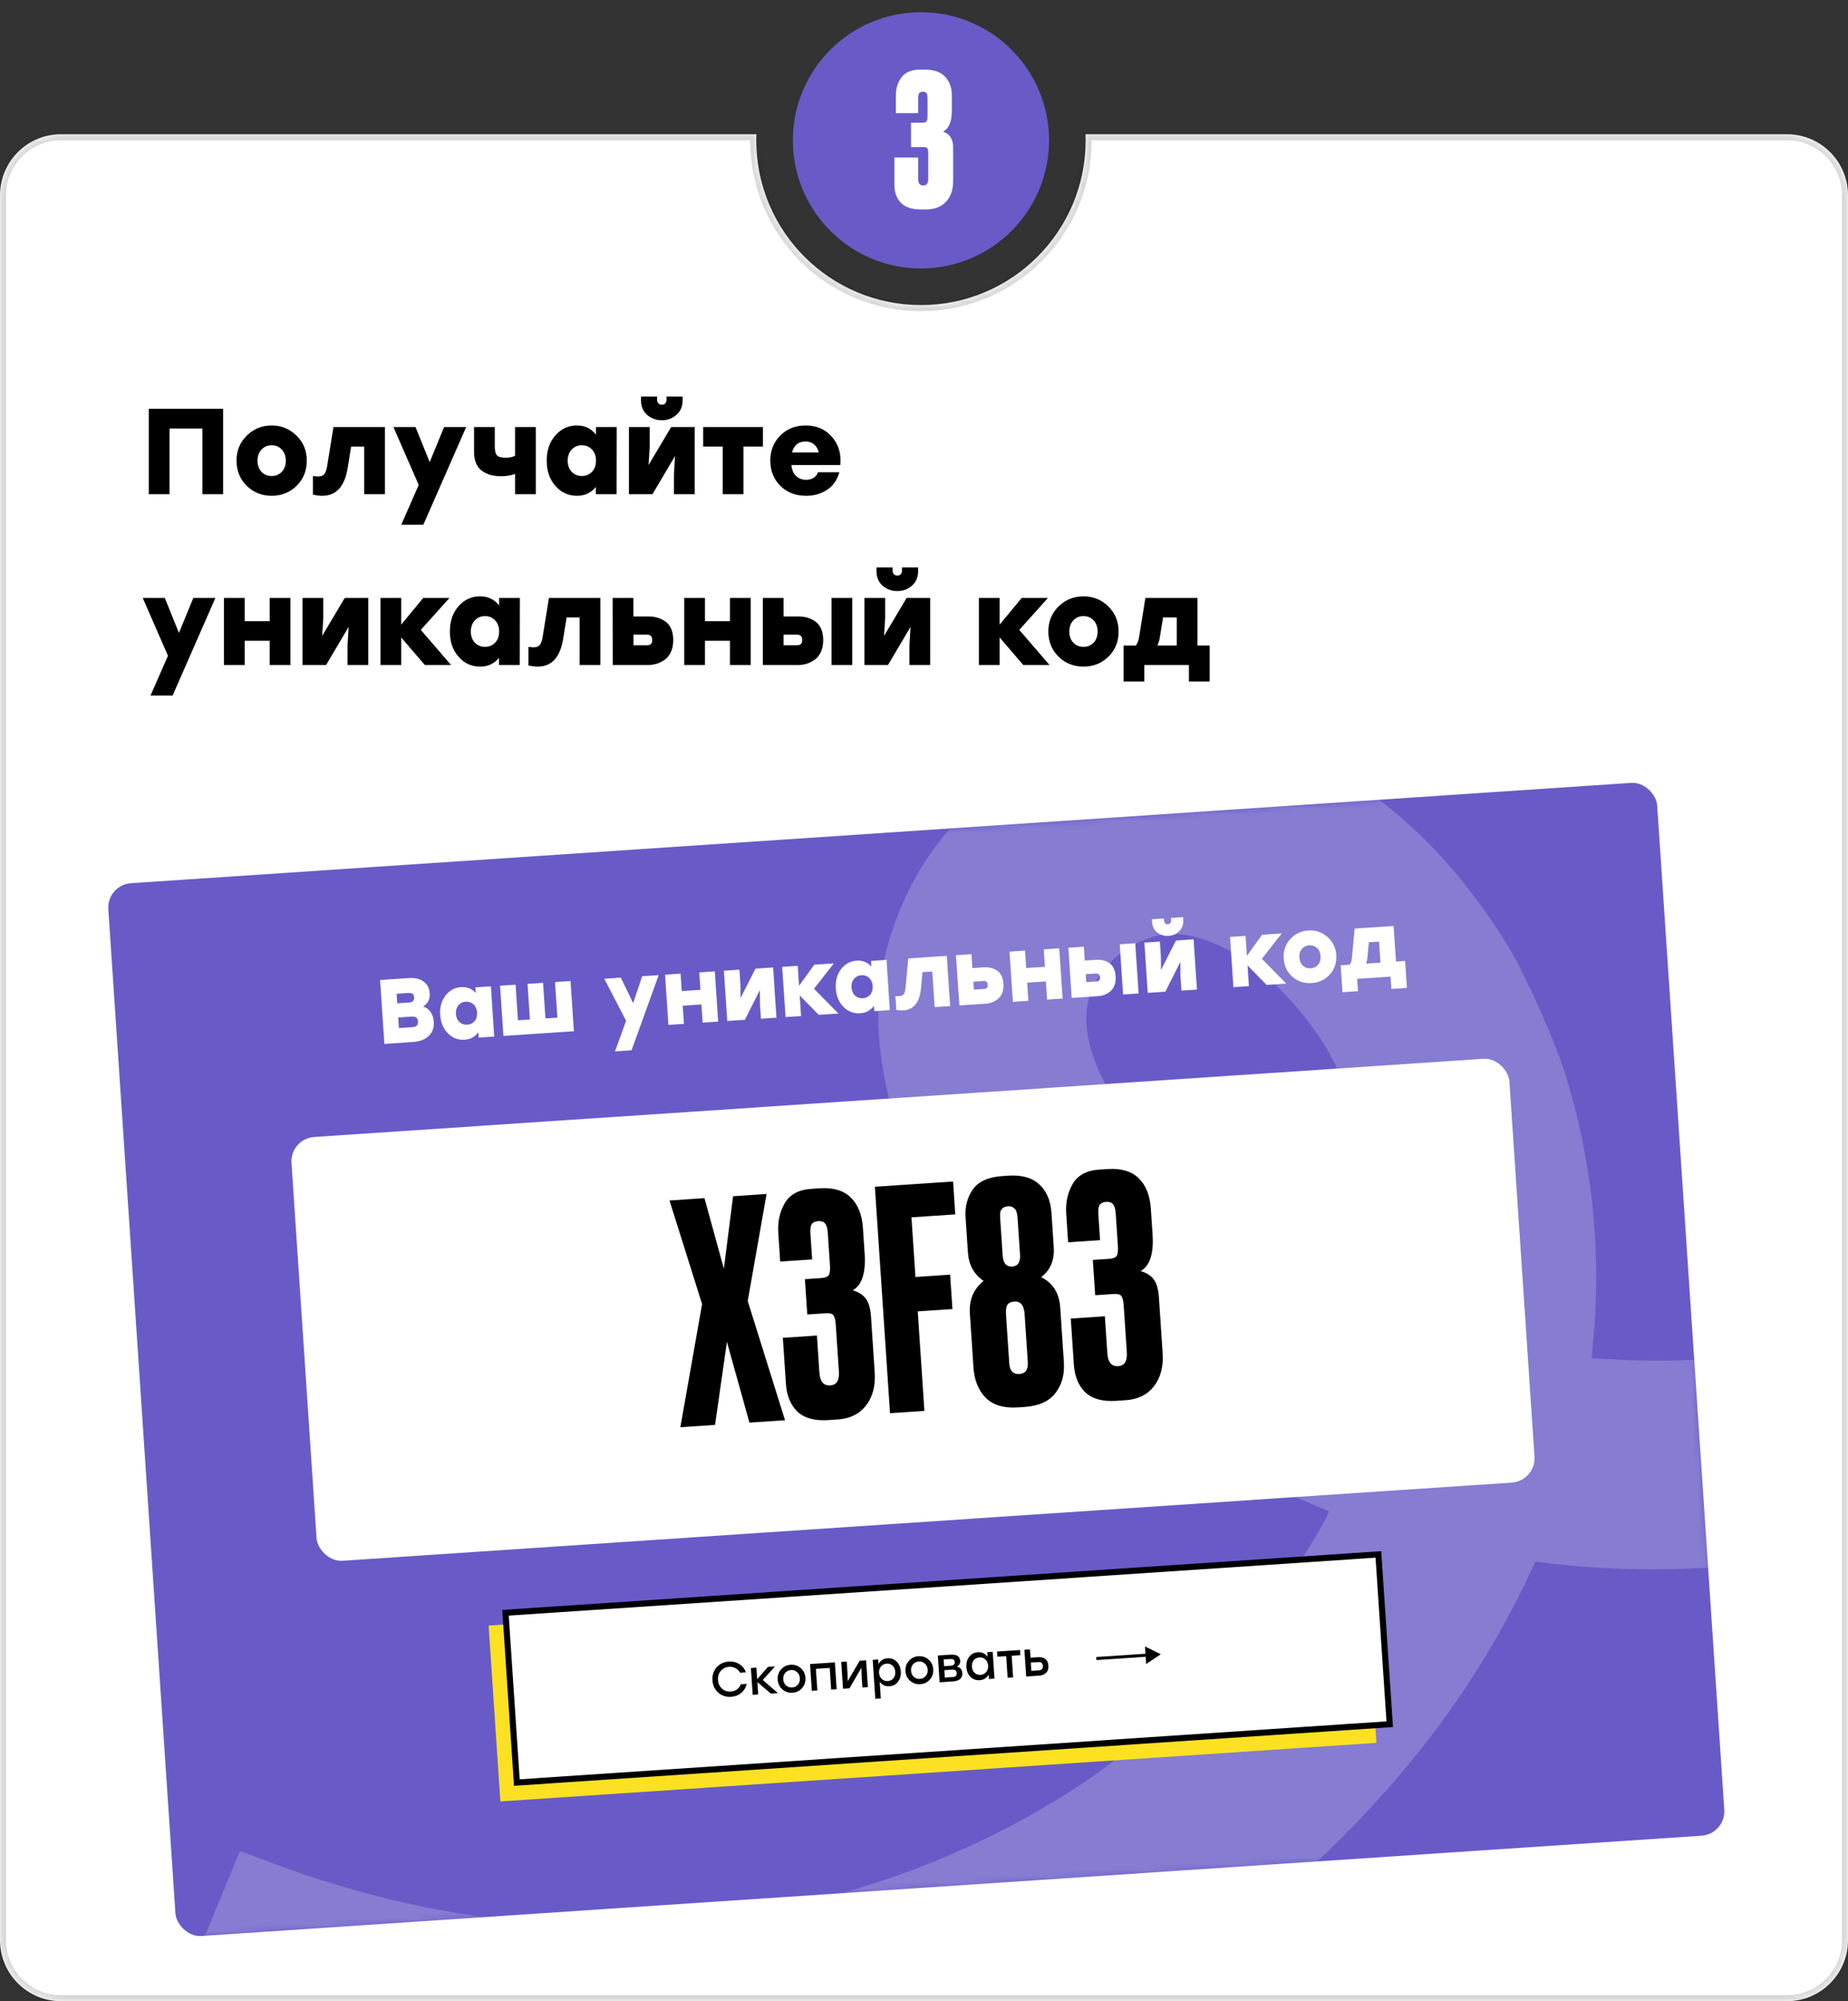 <svg width="303" height="328" viewBox="0 0 303 328" fill="none" xmlns="http://www.w3.org/2000/svg">
<rect x="0" y="0" width="303" height="328" fill="#333333" stroke="none"/>
<mask id="path-1-inside-1_1_181" fill="white">
<path fill-rule="evenodd" clip-rule="evenodd" d="M151 50C165.912 50 178 37.912 178 23C178 22.665 177.994 22.332 177.982 22L293 22C298.523 22 303 26.477 303 32V318C303 323.523 298.523 328 293 328H10C4.477 328 0 323.523 0 318V32C0 26.477 4.477 22 10 22L124.018 22C124.006 22.332 124 22.665 124 23C124 37.912 136.088 50 151 50Z"/>
</mask>
<path fill-rule="evenodd" clip-rule="evenodd" d="M151 50C165.912 50 178 37.912 178 23C178 22.665 177.994 22.332 177.982 22L293 22C298.523 22 303 26.477 303 32V318C303 323.523 298.523 328 293 328H10C4.477 328 0 323.523 0 318V32C0 26.477 4.477 22 10 22L124.018 22C124.006 22.332 124 22.665 124 23C124 37.912 136.088 50 151 50Z" fill="white"/>
<path d="M177.982 22V21H176.945L176.982 22.037L177.982 22ZM293 22V23V22ZM124.018 22L125.018 22.037L125.055 21H124.018V22ZM177 23C177 37.359 165.359 49 151 49V51C166.464 51 179 38.464 179 23H177ZM176.982 22.037C176.994 22.356 177 22.677 177 23H179C179 22.653 178.994 22.308 178.981 21.964L176.982 22.037ZM177.982 23H293V21H177.982V23ZM293 23C297.971 23 302 27.029 302 32H304C304 25.925 299.075 21 293 21V23ZM302 32V318H304V32H302ZM302 318C302 322.971 297.971 327 293 327V329C299.075 329 304 324.075 304 318H302ZM293 327H10V329H293V327ZM10 327C5.029 327 1 322.971 1 318H-1C-1 324.075 3.925 329 10 329V327ZM1 318V32H-1V318H1ZM1 32C1 27.029 5.029 23 10 23V21C3.925 21 -1 25.925 -1 32H1ZM10 23H124.018V21H10V23ZM125 23C125 22.677 125.006 22.356 125.018 22.037L123.019 21.964C123.006 22.308 123 22.653 123 23H125ZM151 49C136.641 49 125 37.359 125 23H123C123 38.464 135.536 51 151 51V49Z" fill="black" fill-opacity="0.15" mask="url(#path-1-inside-1_1_181)"/>
<path d="M36.58 67V81H33.18V70.24H27.8V81H24.4V67H27.8H36.58ZM40.461 71.4C41.581 70.293 42.941 69.74 44.541 69.74C46.141 69.74 47.501 70.293 48.62 71.4C49.74 72.493 50.3 73.86 50.3 75.5C50.3 77.153 49.747 78.527 48.641 79.62C47.534 80.713 46.167 81.26 44.541 81.26C42.927 81.26 41.56 80.713 40.441 79.62C39.334 78.513 38.781 77.14 38.781 75.5C38.781 73.86 39.34 72.493 40.461 71.4ZM46.2 73.68C45.761 73.213 45.207 72.98 44.541 72.98C43.874 72.98 43.321 73.213 42.88 73.68C42.441 74.147 42.221 74.753 42.221 75.5C42.221 76.26 42.441 76.873 42.88 77.34C43.321 77.793 43.874 78.02 44.541 78.02C45.207 78.02 45.761 77.793 46.2 77.34C46.641 76.873 46.861 76.26 46.861 75.5C46.861 74.753 46.641 74.147 46.2 73.68ZM54.67 70H63.11V81H59.71V73.2H57.57L57.01 76.68C56.517 79.733 55.13 81.26 52.85 81.26C52.423 81.26 51.91 81.2 51.31 81.08V78.02C51.71 78.073 51.983 78.1 52.13 78.1C52.597 78.1 52.937 77.98 53.15 77.74C53.377 77.487 53.544 77.02 53.65 76.34L54.67 70ZM72.813 70H76.433L69.413 86H65.793L68.653 79.48L64.513 70H68.133L70.453 75.74L72.813 70ZM84.448 70H87.848V81H84.448V77.68C83.755 77.933 83.008 78.06 82.208 78.06C81.608 78.06 81.055 78 80.548 77.88C80.055 77.747 79.588 77.54 79.148 77.26C78.708 76.98 78.362 76.573 78.108 76.04C77.855 75.507 77.728 74.867 77.728 74.12V70H81.128V73.22C81.128 73.887 81.242 74.353 81.468 74.62C81.708 74.887 82.188 75.02 82.908 75.02C83.561 75.02 84.075 74.913 84.448 74.7V70ZM97.72 70H101.12L101.1 81H97.7V79.82C96.913 80.78 95.88 81.26 94.6 81.26C93.186 81.26 92.007 80.72 91.06 79.64C90.113 78.56 89.64 77.18 89.64 75.5C89.64 73.82 90.113 72.44 91.06 71.36C92.02 70.28 93.193 69.74 94.58 69.74C95.9 69.74 96.947 70.24 97.72 71.24V70ZM93.74 77.34C94.18 77.793 94.733 78.02 95.4 78.02C96.067 78.02 96.62 77.793 97.06 77.34C97.5 76.873 97.72 76.26 97.72 75.5C97.72 74.753 97.5 74.147 97.06 73.68C96.62 73.213 96.067 72.98 95.4 72.98C94.733 72.98 94.18 73.213 93.74 73.68C93.3 74.147 93.08 74.753 93.08 75.5C93.08 76.26 93.3 76.873 93.74 77.34ZM108.521 68.88C107.588 68.88 106.781 68.587 106.101 68C105.434 67.413 105.101 66.62 105.101 65.62V65H107.741V65.54C107.741 65.78 107.814 65.973 107.961 66.12C108.108 66.267 108.294 66.34 108.521 66.34C108.748 66.34 108.928 66.267 109.061 66.12C109.208 65.973 109.281 65.78 109.281 65.54V65H111.921V65.62C111.921 66.62 111.581 67.413 110.901 68C110.234 68.587 109.441 68.88 108.521 68.88ZM110.041 70H113.901V81H110.501V77.72L110.681 74.74L106.981 81H103.121V70H106.521V73.28L106.341 76.22L110.041 70ZM125.095 70V73.2H121.895V81H118.495V73.2H115.295V70H121.895H125.095ZM132.1 69.74C133.9 69.74 135.34 70.367 136.42 71.62C137.5 72.86 137.953 74.393 137.78 76.22H129.76C129.84 77.02 130.1 77.627 130.54 78.04C130.993 78.44 131.54 78.64 132.18 78.64C132.647 78.64 133.053 78.533 133.4 78.32C133.747 78.093 133.987 77.787 134.12 77.4H137.62C137.26 78.693 136.58 79.66 135.58 80.3C134.593 80.94 133.46 81.26 132.18 81.26C130.447 81.26 129.033 80.713 127.94 79.62C126.847 78.527 126.3 77.153 126.3 75.5C126.3 73.86 126.84 72.493 127.92 71.4C129.013 70.293 130.407 69.74 132.1 69.74ZM132.08 72.36C130.92 72.36 130.18 72.96 129.86 74.16H134.24C134.12 73.613 133.873 73.18 133.5 72.86C133.14 72.527 132.667 72.36 132.08 72.36ZM31.7 98H35.32L28.3 114H24.68L27.54 107.48L23.4 98H27.02L29.34 103.74L31.7 98ZM44.215 98H47.615V109H44.215V105.02H40.115V109H36.715V98H40.115V101.82H44.215V98ZM56.526 98H60.386V109H56.986V105.72L57.166 102.74L53.465 109H49.605V98H53.005V101.28L52.825 104.22L56.526 98ZM73.959 109H69.659L65.779 104.48V109H62.379V98H65.779V102.38L69.399 98H73.699L68.999 103.24L73.959 109ZM81.841 98H85.241L85.221 109H81.821V107.82C81.034 108.78 80.001 109.26 78.721 109.26C77.308 109.26 76.128 108.72 75.181 107.64C74.234 106.56 73.761 105.18 73.761 103.5C73.761 101.82 74.234 100.44 75.181 99.36C76.141 98.28 77.314 97.74 78.701 97.74C80.021 97.74 81.068 98.24 81.841 99.24V98ZM77.861 105.34C78.301 105.793 78.854 106.02 79.521 106.02C80.188 106.02 80.741 105.793 81.181 105.34C81.621 104.873 81.841 104.26 81.841 103.5C81.841 102.753 81.621 102.147 81.181 101.68C80.741 101.213 80.188 100.98 79.521 100.98C78.854 100.98 78.301 101.213 77.861 101.68C77.421 102.147 77.201 102.753 77.201 103.5C77.201 104.26 77.421 104.873 77.861 105.34ZM90.002 98H98.442V109H95.042V101.2H92.902L92.342 104.68C91.849 107.733 90.462 109.26 88.182 109.26C87.755 109.26 87.242 109.2 86.642 109.08V106.02C87.042 106.073 87.316 106.1 87.462 106.1C87.929 106.1 88.269 105.98 88.482 105.74C88.709 105.487 88.876 105.02 88.982 104.34L90.002 98ZM106.325 101.04C106.832 101.04 107.305 101.1 107.745 101.22C108.185 101.34 108.612 101.54 109.025 101.82C109.452 102.087 109.785 102.487 110.025 103.02C110.265 103.553 110.385 104.187 110.385 104.92C110.385 105.653 110.259 106.3 110.005 106.86C109.752 107.407 109.412 107.833 108.985 108.14C108.559 108.433 108.112 108.653 107.645 108.8C107.192 108.933 106.719 109 106.225 109H100.465L100.445 98H103.845V101.04H106.325ZM106.105 105.76C106.665 105.76 106.945 105.48 106.945 104.92C106.945 104.32 106.665 104.02 106.105 104.02H103.865V105.76H106.105ZM119.684 98H123.084V109H119.684V105.02H115.584V109H112.184V98H115.584V101.82H119.684V98ZM130.914 101.04C131.421 101.04 131.894 101.1 132.334 101.22C132.774 101.34 133.201 101.54 133.614 101.82C134.041 102.087 134.374 102.487 134.614 103.02C134.854 103.553 134.974 104.187 134.974 104.92C134.974 105.653 134.848 106.3 134.594 106.86C134.341 107.407 134.001 107.833 133.574 108.14C133.148 108.433 132.701 108.653 132.234 108.8C131.781 108.933 131.308 109 130.814 109H125.074V98H128.474V101.04H130.914ZM136.334 98H139.734V109H136.334V98ZM130.694 105.76C131.254 105.76 131.534 105.48 131.534 104.92C131.534 104.32 131.254 104.02 130.694 104.02H128.474V105.76H130.694ZM147.134 96.88C146.201 96.88 145.394 96.587 144.714 96C144.048 95.413 143.714 94.62 143.714 93.62V93H146.354V93.54C146.354 93.78 146.428 93.973 146.574 94.12C146.721 94.267 146.908 94.34 147.134 94.34C147.361 94.34 147.541 94.267 147.674 94.12C147.821 93.973 147.894 93.78 147.894 93.54V93H150.534V93.62C150.534 94.62 150.194 95.413 149.514 96C148.848 96.587 148.054 96.88 147.134 96.88ZM148.654 98H152.514V109H149.114V105.72L149.294 102.74L145.594 109H141.734V98H145.134V101.28L144.954 104.22L148.654 98ZM172.084 109H167.784L163.904 104.48V109H160.504V98H163.904V102.38L167.524 98H171.824L167.124 103.24L172.084 109ZM173.566 99.4C174.686 98.293 176.046 97.74 177.646 97.74C179.246 97.74 180.606 98.293 181.726 99.4C182.846 100.493 183.406 101.86 183.406 103.5C183.406 105.153 182.853 106.527 181.746 107.62C180.639 108.713 179.273 109.26 177.646 109.26C176.033 109.26 174.666 108.713 173.546 107.62C172.439 106.513 171.886 105.14 171.886 103.5C171.886 101.86 172.446 100.493 173.566 99.4ZM179.306 101.68C178.866 101.213 178.313 100.98 177.646 100.98C176.979 100.98 176.426 101.213 175.986 101.68C175.546 102.147 175.326 102.753 175.326 103.5C175.326 104.26 175.546 104.873 175.986 105.34C176.426 105.793 176.979 106.02 177.646 106.02C178.313 106.02 178.866 105.793 179.306 105.34C179.746 104.873 179.966 104.26 179.966 103.5C179.966 102.753 179.746 102.147 179.306 101.68ZM196.34 105.8H198.34V111.7H194.94V109H187.62V111.7H184.22V105.8H186.22C186.474 105.547 186.66 105.06 186.78 104.34L187.8 98H196.34V105.8ZM189.76 105.8H192.94V101.2H190.7L190.16 104.52C190.094 104.973 189.96 105.4 189.76 105.8Z" fill="black"/>
<circle cx="151" cy="23" r="21" fill="#685BC7"/>
<path d="M150.546 18.55H146.886V15.67C146.886 14.49 147.196 13.49 147.816 12.67C148.456 11.83 149.466 11.41 150.846 11.41H151.686C153.146 11.41 154.236 11.8 154.956 12.58C155.696 13.34 156.066 14.38 156.066 15.7V18.19C156.066 19.93 155.586 21.06 154.626 21.58C155.726 21.94 156.276 22.79 156.276 24.13V29.71C156.276 31.15 155.876 32.28 155.076 33.1C154.296 33.92 153.216 34.33 151.836 34.33H150.996C149.476 34.33 148.366 33.95 147.666 33.19C146.986 32.43 146.646 31.47 146.646 30.31V25.81H150.546V29.35C150.546 30.05 150.826 30.4 151.386 30.4C151.926 30.4 152.196 30.05 152.196 29.35V25C152.196 24.66 152.146 24.43 152.046 24.31C151.966 24.17 151.766 24.1 151.446 24.1H149.376V20.11H151.236C151.576 20.11 151.796 20.04 151.896 19.9C152.016 19.76 152.076 19.5 152.076 19.12V16.06C152.076 15.66 152.016 15.39 151.896 15.25C151.796 15.11 151.596 15.04 151.296 15.04C151.036 15.04 150.846 15.11 150.726 15.25C150.606 15.39 150.546 15.66 150.546 16.06V18.55Z" fill="white"/>
<rect x="17.494" y="145.023" width="254.523" height="172.945" rx="4" transform="rotate(-3.824 17.494 145.023)" fill="#685BC7"/>
<mask id="mask0_1_181" style="mask-type:alpha" maskUnits="userSpaceOnUse" x="17" y="128" width="266" height="190">
<rect x="17.494" y="145.023" width="254.523" height="172.945" rx="4" transform="rotate(-3.824 17.494 145.023)" fill="#685BC7"/>
</mask>
<g mask="url(#mask0_1_181)">
<path d="M177.928 331.478C197.231 321.768 213.407 309.265 227.82 292.844C236.979 282.444 244.481 271.129 250.178 259.254L251.748 255.947L254.166 256.25C273.04 258.481 293.441 256.832 312.577 251.517C317.151 250.234 328.694 246.344 328.825 246.028C328.846 245.921 326.032 238.771 322.562 230.125L316.234 214.38L312.553 215.683C296.454 221.372 281.429 223.665 265.737 222.862L260.983 222.613L261.385 217.761C262.476 203.71 260.852 189.511 256.598 175.917C254.887 170.47 250.108 159.781 247.394 155.309C239.771 142.823 230.601 133.307 220.136 127.049C208.33 120.008 196.016 117.568 183.466 119.747C180.901 120.193 179.666 120.609 174.364 122.817C169.034 125.037 167.869 125.62 165.618 127.213C156.891 133.305 151.301 140.089 147.594 149.037C143.497 158.935 142.934 168.277 145.735 179.954C146.881 184.752 150.344 192.909 153.339 197.821C165.339 217.593 186.19 234.399 212.324 245.336L217.893 247.701L217.475 248.662C216.249 251.302 211.829 258.221 208.529 262.643C199.709 274.409 187.494 285.885 175.822 293.399C162.426 301.96 147.575 308.21 131.639 311.931C103.443 318.53 73.784 316.27 44.574 305.337L39.341 303.387L32.851 319.097L26.373 334.835L30.608 336.512C68.62 351.675 110.911 353.917 148.767 342.836C158.048 340.118 170.107 335.423 177.928 331.478ZM214.346 208.519C198.179 199.657 186.033 188.104 180.519 176.28C176.493 167.636 177.502 161.252 183.702 156.246C185.811 154.549 189.406 153.117 191.713 153.074C199.738 152.844 209.64 159.794 216.705 170.547C219.145 174.282 223.052 182.877 224.484 187.653C226.796 195.405 227.836 203.72 227.55 212.391L227.471 214.717L223.143 212.817C220.759 211.811 216.802 209.856 214.346 208.519Z" fill="white" fill-opacity="0.2"/>
</g>
<rect x="80.115" y="266.434" width="143.958" height="28.888" transform="rotate(-3.824 80.115 266.434)" fill="#FBE122"/>
<rect x="82.882" y="264.338" width="143.439" height="27.888" transform="rotate(-3.824 82.882 264.338)" fill="white" stroke="black"/>
<path d="M119.89 278.11C119.06 278.166 118.352 277.938 117.768 277.426C117.188 276.915 116.871 276.244 116.815 275.413C116.76 274.583 116.985 273.876 117.491 273.292C118.003 272.707 118.673 272.387 119.504 272.331C120.142 272.289 120.716 272.429 121.224 272.754C121.731 273.072 122.093 273.519 122.307 274.092L121.341 274.157C121.17 273.837 120.927 273.591 120.611 273.42C120.294 273.243 119.942 273.168 119.553 273.194C118.984 273.232 118.526 273.455 118.179 273.863C117.837 274.271 117.686 274.767 117.725 275.353C117.764 275.938 117.98 276.41 118.373 276.769C118.771 277.127 119.255 277.287 119.824 277.249C120.213 277.223 120.552 277.104 120.843 276.892C121.133 276.675 121.341 276.396 121.468 276.057L122.434 275.992C122.298 276.589 121.999 277.082 121.539 277.471C121.078 277.855 120.528 278.068 119.89 278.11ZM127.546 277.502L126.381 277.58L124.178 275.691L124.314 277.719L123.412 277.779L123.118 273.389L124.02 273.328L124.147 275.228L125.92 273.201L127.077 273.124L125.069 275.351L127.546 277.502ZM129.632 272.857C130.27 272.814 130.822 272.997 131.288 273.404C131.759 273.811 132.016 274.341 132.06 274.996C132.103 275.65 131.922 276.21 131.514 276.676C131.107 277.142 130.582 277.396 129.938 277.439C129.299 277.482 128.745 277.299 128.274 276.893C127.808 276.48 127.553 275.949 127.51 275.3C127.466 274.645 127.65 274.085 128.063 273.619C128.475 273.153 128.998 272.899 129.632 272.857ZM130.682 274.062C130.403 273.808 130.072 273.694 129.689 273.719C129.306 273.745 128.991 273.902 128.743 274.191C128.5 274.475 128.392 274.824 128.42 275.239C128.448 275.66 128.601 275.994 128.88 276.243C129.158 276.491 129.492 276.603 129.88 276.577C130.269 276.551 130.584 276.396 130.827 276.113C131.07 275.829 131.178 275.477 131.15 275.057C131.122 274.642 130.966 274.31 130.682 274.062ZM136.886 272.468L137.18 276.859L136.278 276.919L136.041 273.375L133.774 273.526L134.011 277.07L133.109 277.131L132.815 272.74L133.717 272.68L136.886 272.468ZM140.946 272.197L142.008 272.126L142.301 276.516L141.399 276.577L141.276 274.741L141.239 273.348L139.284 276.718L138.222 276.789L137.929 272.399L138.831 272.338L138.954 274.174L138.99 275.559L140.946 272.197ZM145.526 271.795C146.106 271.756 146.602 271.939 147.014 272.345C147.426 272.75 147.654 273.285 147.699 273.951C147.744 274.621 147.589 275.185 147.235 275.641C146.885 276.092 146.415 276.337 145.825 276.377C145.159 276.421 144.63 276.179 144.236 275.649L144.419 278.379L143.517 278.439L143.09 272.054L143.992 271.993L144.042 272.744C144.361 272.156 144.856 271.839 145.526 271.795ZM145.575 275.528C145.958 275.502 146.264 275.348 146.491 275.066C146.718 274.783 146.817 274.432 146.789 274.011C146.761 273.591 146.615 273.256 146.353 273.006C146.09 272.757 145.767 272.644 145.384 272.67C144.996 272.696 144.683 272.853 144.446 273.142C144.208 273.425 144.103 273.774 144.131 274.189C144.159 274.609 144.31 274.944 144.583 275.193C144.856 275.442 145.187 275.554 145.575 275.528ZM150.585 271.457C151.223 271.414 151.775 271.596 152.241 272.003C152.712 272.41 152.969 272.941 153.013 273.595C153.057 274.25 152.875 274.81 152.468 275.275C152.061 275.741 151.535 275.995 150.891 276.038C150.253 276.081 149.698 275.899 149.227 275.492C148.761 275.08 148.506 274.549 148.463 273.899C148.419 273.245 148.604 272.685 149.016 272.219C149.429 271.753 149.952 271.499 150.585 271.457ZM151.636 272.661C151.357 272.407 151.026 272.293 150.642 272.319C150.259 272.344 149.944 272.502 149.696 272.791C149.453 273.074 149.345 273.424 149.373 273.839C149.401 274.259 149.554 274.594 149.833 274.842C150.111 275.091 150.445 275.202 150.833 275.176C151.222 275.15 151.538 274.996 151.781 274.712C152.024 274.429 152.131 274.077 152.103 273.656C152.075 273.241 151.919 272.909 151.636 272.661ZM156.898 273.175C157.451 273.299 157.747 273.645 157.785 274.215C157.813 274.624 157.695 274.947 157.433 275.184C157.171 275.415 156.792 275.548 156.297 275.581L154.062 275.73L153.768 271.34L155.812 271.203C156.844 271.134 157.385 271.47 157.435 272.209C157.46 272.587 157.281 272.909 156.898 273.175ZM156.536 272.438C156.523 272.252 156.461 272.114 156.348 272.025C156.235 271.937 156.048 271.901 155.788 271.919L154.718 271.99L154.792 273.092L155.845 273.021C156.329 272.989 156.56 272.794 156.536 272.438ZM156.194 274.874C156.454 274.857 156.634 274.791 156.734 274.678C156.838 274.558 156.884 274.4 156.87 274.203C156.844 273.81 156.589 273.629 156.104 273.661L154.835 273.746L154.916 274.959L156.194 274.874ZM161.862 270.799L162.764 270.739L163.057 275.129L162.155 275.189L162.106 274.455C161.792 275.032 161.3 275.343 160.629 275.387C160.038 275.427 159.537 275.247 159.126 274.847C158.719 274.441 158.493 273.903 158.449 273.232C158.404 272.567 158.559 272.006 158.913 271.549C159.268 271.093 159.735 270.845 160.315 270.806C160.985 270.761 161.518 271.009 161.912 271.549L161.862 270.799ZM160.763 274.513C161.152 274.487 161.465 274.332 161.702 274.049C161.94 273.766 162.045 273.414 162.017 272.994C161.989 272.579 161.838 272.246 161.565 271.997C161.292 271.743 160.961 271.629 160.572 271.655C160.189 271.681 159.884 271.835 159.657 272.117C159.43 272.399 159.33 272.751 159.359 273.171C159.387 273.592 159.532 273.927 159.795 274.176C160.057 274.426 160.38 274.538 160.763 274.513ZM167.249 270.439L167.305 271.285L165.876 271.381L166.113 274.925L165.211 274.985L164.974 271.441L163.538 271.537L163.481 270.691L165.82 270.534L167.249 270.439ZM170.226 271.619C170.705 271.587 171.094 271.684 171.392 271.91C171.696 272.13 171.864 272.49 171.897 272.991C171.931 273.496 171.808 273.889 171.527 274.17C171.247 274.451 170.87 274.607 170.396 274.638L168.257 274.781L167.963 270.391L168.865 270.331L168.957 271.704L170.226 271.619ZM170.314 273.778C170.793 273.746 171.018 273.504 170.988 273.051C170.973 272.833 170.909 272.669 170.794 272.559C170.68 272.449 170.492 272.403 170.232 272.42L169.01 272.502L169.101 273.859L170.314 273.778Z" fill="black"/>
<path d="M190.324 271.132L187.734 269.858L187.926 272.738L190.324 271.132ZM179.773 272.087L188.096 271.531L188.063 271.032L179.739 271.589L179.773 272.087Z" fill="black"/>
<path d="M69.362 164.975C69.894 165.13 70.31 165.433 70.611 165.884C70.911 166.325 71.081 166.855 71.123 167.473C71.187 168.441 70.908 169.216 70.286 169.799C69.673 170.381 68.828 170.709 67.751 170.781L63.021 171.097L62.321 160.62L67.05 160.304C68.008 160.24 68.797 160.423 69.417 160.852C70.047 161.281 70.392 161.945 70.452 162.843C70.515 163.781 70.152 164.491 69.362 164.975ZM67.908 163.464C67.888 163.164 67.795 162.965 67.628 162.866C67.461 162.767 67.207 162.729 66.868 162.752L65.027 162.875L65.132 164.446L67.078 164.316C67.667 164.277 67.943 163.993 67.908 163.464ZM67.529 168.36C67.928 168.333 68.198 168.245 68.338 168.095C68.488 167.935 68.553 167.71 68.533 167.421C68.513 167.112 68.423 166.897 68.265 166.777C68.106 166.648 67.822 166.597 67.413 166.624L65.287 166.766L65.403 168.502L67.529 168.36ZM77.949 161.831L80.493 161.66L81.028 169.893L78.484 170.063L78.425 169.18C77.884 169.938 77.135 170.349 76.177 170.413C75.12 170.483 74.21 170.138 73.447 169.378C72.685 168.617 72.261 167.608 72.177 166.35C72.093 165.093 72.379 164.037 73.033 163.181C73.697 162.325 74.548 161.862 75.586 161.793C76.574 161.727 77.382 162.049 78.011 162.758L77.949 161.831ZM75.338 167.522C75.69 167.84 76.115 167.982 76.614 167.948C77.113 167.915 77.516 167.718 77.822 167.356C78.128 166.985 78.262 166.515 78.224 165.946C78.187 165.388 77.992 164.945 77.639 164.617C77.286 164.29 76.861 164.143 76.362 164.177C75.863 164.21 75.46 164.412 75.155 164.783C74.849 165.155 74.714 165.62 74.752 166.178C74.79 166.747 74.985 167.195 75.338 167.522ZM91.001 160.958L93.545 160.788L94.095 169.02L91.551 169.19L87.046 169.491L83.873 169.703L82.541 169.792L81.991 161.56L84.535 161.39L84.925 167.227L86.886 167.096L86.496 161.259L89.04 161.089L89.43 166.926L91.391 166.795L91.001 160.958ZM105.292 160.003L108.001 159.822L103.548 172.146L100.839 172.327L102.653 167.305L99.081 160.418L101.79 160.237L103.813 164.416L105.292 160.003ZM114.657 159.377L117.201 159.207L117.752 167.439L115.207 167.609L115.008 164.63L111.94 164.835L112.139 167.814L109.595 167.984L109.045 159.752L111.589 159.582L111.78 162.441L114.848 162.236L114.657 159.377ZM123.87 158.761L126.758 158.568L127.308 166.8L124.764 166.97L124.6 164.515L124.586 162.276L122.13 167.146L119.241 167.339L118.691 159.107L121.235 158.937L121.4 161.392L121.412 163.601L123.87 158.761ZM137.466 166.121L134.248 166.336L131.118 163.148L131.344 166.53L128.8 166.7L128.25 158.468L130.794 158.298L131.013 161.576L133.503 158.117L136.721 157.902L133.466 162.059L137.466 166.121ZM142.814 157.495L145.358 157.325L145.893 165.558L143.349 165.728L143.29 164.845C142.749 165.602 142 166.013 141.042 166.077C139.985 166.148 139.075 165.803 138.312 165.042C137.55 164.281 137.127 163.272 137.042 162.015C136.958 160.758 137.244 159.701 137.898 158.846C138.562 157.99 139.413 157.527 140.451 157.457C141.439 157.391 142.247 157.713 142.876 158.423L142.814 157.495ZM140.203 163.187C140.555 163.504 140.98 163.646 141.479 163.613C141.978 163.579 142.381 163.382 142.687 163.021C142.993 162.649 143.127 162.18 143.089 161.611C143.052 161.052 142.857 160.609 142.504 160.282C142.151 159.955 141.726 159.808 141.227 159.841C140.728 159.874 140.326 160.077 140.02 160.448C139.714 160.819 139.579 161.284 139.617 161.843C139.655 162.412 139.85 162.86 140.203 163.187ZM148.921 157.087L155.237 156.665L155.787 164.896L153.243 165.066L152.853 159.229L151.251 159.336L151.006 161.969C150.79 164.278 149.829 165.49 148.122 165.604C147.803 165.625 147.416 165.606 146.961 165.546L146.808 163.256C147.11 163.276 147.316 163.283 147.426 163.275C147.775 163.252 148.023 163.145 148.171 162.955C148.328 162.754 148.429 162.396 148.475 161.882L148.921 157.087ZM161.288 158.545C161.668 158.52 162.025 158.541 162.36 158.609C162.695 158.677 163.025 158.805 163.348 158.994C163.68 159.172 163.95 159.455 164.156 159.842C164.362 160.229 164.484 160.697 164.521 161.246C164.557 161.794 164.495 162.285 164.333 162.716C164.171 163.138 163.938 163.474 163.634 163.725C163.329 163.966 163.006 164.153 162.664 164.286C162.332 164.409 161.981 164.482 161.612 164.507L157.301 164.795L156.736 156.564L159.28 156.394L159.432 158.669L161.288 158.545ZM161.36 162.088C161.779 162.06 161.974 161.837 161.946 161.418C161.916 160.969 161.692 160.758 161.273 160.786L159.597 160.898L159.684 162.2L161.36 162.088ZM171.133 155.602L173.677 155.432L174.227 163.664L171.683 163.834L171.484 160.855L168.416 161.06L168.615 164.039L166.07 164.209L165.52 155.977L168.065 155.807L168.256 158.666L171.324 158.461L171.133 155.602ZM179.689 157.315C180.068 157.29 180.425 157.311 180.761 157.379C181.096 157.447 181.425 157.575 181.748 157.764C182.081 157.942 182.351 158.225 182.557 158.612C182.763 158.999 182.885 159.467 182.921 160.016C182.958 160.565 182.896 161.055 182.734 161.487C182.572 161.908 182.339 162.245 182.035 162.495C181.73 162.736 181.407 162.923 181.065 163.056C180.732 163.179 180.381 163.252 180.012 163.277L175.717 163.564L175.167 155.333L177.711 155.162L177.863 157.437L179.689 157.315ZM183.593 154.769L186.137 154.599L186.687 162.831L184.143 163.001L183.593 154.769ZM179.76 160.858C180.179 160.83 180.375 160.607 180.347 160.188C180.317 159.739 180.092 159.528 179.673 159.556L178.012 159.667L178.099 160.969L179.76 160.858ZM191.619 153.391C190.92 153.438 190.302 153.258 189.764 152.853C189.236 152.448 188.947 151.871 188.897 151.122L188.866 150.659L190.841 150.526L190.868 150.931C190.88 151.11 190.945 151.251 191.062 151.354C191.179 151.456 191.322 151.502 191.492 151.49C191.662 151.479 191.793 151.415 191.885 151.299C191.987 151.181 192.033 151.033 192.021 150.854L191.994 150.449L193.969 150.317L194 150.781C194.05 151.53 193.835 152.14 193.356 152.613C192.886 153.086 192.307 153.345 191.619 153.391ZM192.812 154.153L195.701 153.96L196.251 162.192L193.707 162.362L193.543 159.907L193.528 157.668L191.073 162.538L188.184 162.731L187.634 154.499L190.178 154.329L190.342 156.784L190.355 158.993L192.812 154.153ZM210.896 161.213L207.678 161.428L204.548 158.239L204.774 161.622L202.23 161.792L201.68 153.56L204.224 153.39L204.443 156.668L206.933 153.209L210.151 152.994L206.896 157.15L210.896 161.213ZM211.525 153.955C212.307 153.071 213.297 152.588 214.495 152.508C215.692 152.428 216.737 152.774 217.631 153.547C218.524 154.309 219.011 155.303 219.093 156.531C219.176 157.768 218.83 158.823 218.057 159.697C217.284 160.57 216.288 161.048 215.071 161.129C213.864 161.21 212.814 160.869 211.921 160.107C211.037 159.334 210.554 158.334 210.472 157.107C210.39 155.88 210.741 154.829 211.525 153.955ZM215.934 155.374C215.581 155.047 215.156 154.9 214.657 154.933C214.158 154.966 213.755 155.169 213.45 155.54C213.144 155.911 213.009 156.376 213.047 156.935C213.085 157.504 213.28 157.952 213.633 158.279C213.985 158.596 214.41 158.738 214.909 158.705C215.408 158.671 215.81 158.474 216.117 158.113C216.423 157.741 216.557 157.271 216.519 156.703C216.482 156.144 216.287 155.701 215.934 155.374ZM228.887 157.605L230.384 157.505L230.679 161.92L228.135 162.09L228 160.07L222.522 160.436L222.657 162.456L220.113 162.626L219.818 158.211L221.314 158.111C221.491 157.909 221.607 157.535 221.66 156.99L222.107 152.195L228.497 151.768L228.887 157.605ZM223.963 157.934L226.343 157.775L226.113 154.333L224.437 154.445L224.199 156.956C224.171 157.299 224.093 157.625 223.963 157.934Z" fill="white"/>
<rect x="47.527" y="186.62" width="200.138" height="69.613" rx="4" transform="rotate(-3.824 47.527 186.62)" fill="white"/>
<path d="M115.115 213.742L109.77 196.761L115.507 196.378L118.686 207.941L120.197 196.064L125.685 195.697L122.598 213.242L128.714 232.778L122.877 233.168L119.187 219.935L117.24 233.545L111.553 233.925L115.115 213.742ZM133.161 206.423L127.923 206.773L127.609 202.083C127.489 200.287 127.833 198.677 128.64 197.254C129.478 195.795 130.927 194.996 132.99 194.858L134.386 194.765C136.615 194.616 138.319 195.12 139.499 196.277C140.678 197.435 141.341 199.094 141.485 201.256L141.769 205.497C141.978 208.623 141.326 210.621 139.814 211.49C140.767 211.761 141.483 212.214 141.959 212.85C142.436 213.486 142.718 214.453 142.805 215.75L143.415 224.88C143.566 227.142 143.087 228.978 141.979 230.388C140.902 231.763 139.365 232.517 137.37 232.65L135.823 232.754C133.562 232.905 131.86 232.434 130.718 231.341C129.609 230.246 128.99 228.734 128.861 226.805L128.357 219.272L133.945 218.898L134.352 224.985C134.45 226.448 135.047 227.143 136.145 227.07C137.176 227.001 137.642 226.235 137.545 224.771L137.028 217.038C136.979 216.307 136.846 215.814 136.628 215.562C136.444 215.307 136.036 215.2 135.404 215.243L132.361 215.446L131.974 209.659L134.618 209.482C135.284 209.438 135.707 209.276 135.889 208.996C136.071 208.717 136.133 208.145 136.075 207.28L135.728 202.092C135.677 201.327 135.525 200.802 135.272 200.519C135.053 200.233 134.677 200.107 134.145 200.143C133.646 200.176 133.29 200.351 133.077 200.665C132.895 200.945 132.83 201.467 132.881 202.232L133.161 206.423ZM145.928 231.627L143.447 194.51L156.268 193.653L156.629 199.041L149.445 199.521L150.098 209.299L155.785 208.919L156.162 214.557L150.475 214.937L151.565 231.251L145.928 231.627ZM168.522 223.252L167.995 215.369C167.899 213.939 167.336 213.259 166.305 213.328C165.739 213.365 165.351 213.558 165.141 213.907C164.961 214.219 164.898 214.775 164.952 215.573L165.478 223.455C165.561 224.686 166.117 225.267 167.148 225.198C168.146 225.131 168.604 224.482 168.522 223.252ZM167.245 205.648L166.845 199.661C166.816 199.229 166.76 198.898 166.678 198.67C166.627 198.406 166.479 198.182 166.232 197.998C166.017 197.779 165.693 197.684 165.261 197.712C164.829 197.741 164.504 197.88 164.287 198.128C164.1 198.341 164 198.582 163.984 198.85C163.966 199.085 163.972 199.419 164.001 199.851L164.398 205.788C164.482 207.052 165.007 207.652 165.971 207.587C166.903 207.525 167.327 206.878 167.245 205.648ZM172.399 198.789L172.772 204.376C172.917 206.538 172.225 208.188 170.698 209.326C172.631 210.266 173.678 211.933 173.838 214.327L174.435 223.258C174.571 225.286 174.1 226.988 173.023 228.363C171.976 229.703 170.289 230.45 167.961 230.606L166.913 230.676C164.585 230.831 162.812 230.298 161.595 229.077C160.41 227.853 159.749 226.21 159.612 224.148L159.021 215.318C158.87 213.056 159.619 211.269 161.269 209.956C159.692 208.859 158.837 207.312 158.704 205.317L158.317 199.53C158.199 197.767 158.598 196.237 159.513 194.94C160.429 193.642 162.034 192.917 164.329 192.764L165.327 192.697C167.555 192.548 169.258 193.035 170.436 194.159C171.611 195.25 172.265 196.793 172.399 198.789ZM180.37 203.267L175.132 203.617L174.819 198.928C174.698 197.132 175.042 195.522 175.849 194.098C176.687 192.639 178.137 191.841 180.199 191.703L181.596 191.61C183.824 191.461 185.528 191.965 186.708 193.122C187.888 194.279 188.55 195.939 188.694 198.101L188.978 202.341C189.187 205.467 188.535 207.465 187.023 208.335C187.977 208.605 188.692 209.058 189.169 209.695C189.645 210.331 189.927 211.298 190.014 212.595L190.624 221.724C190.775 223.986 190.297 225.822 189.188 227.232C188.111 228.607 186.574 229.362 184.579 229.495L183.032 229.598C180.771 229.749 179.069 229.279 177.927 228.186C176.818 227.09 176.199 225.578 176.07 223.649L175.567 216.116L181.154 215.743L181.561 221.829C181.659 223.293 182.256 223.988 183.354 223.914C184.385 223.845 184.852 223.079 184.754 221.616L184.237 213.883C184.188 213.151 184.055 212.659 183.838 212.406C183.653 212.151 183.245 212.045 182.614 212.087L179.57 212.291L179.183 206.504L181.828 206.327C182.493 206.282 182.916 206.12 183.098 205.841C183.28 205.562 183.342 204.99 183.284 204.125L182.937 198.936C182.886 198.171 182.734 197.647 182.481 197.363C182.262 197.077 181.886 196.952 181.354 196.988C180.855 197.021 180.499 197.195 180.286 197.51C180.104 197.789 180.039 198.312 180.09 199.077L180.37 203.267Z" fill="black"/>
</svg>
